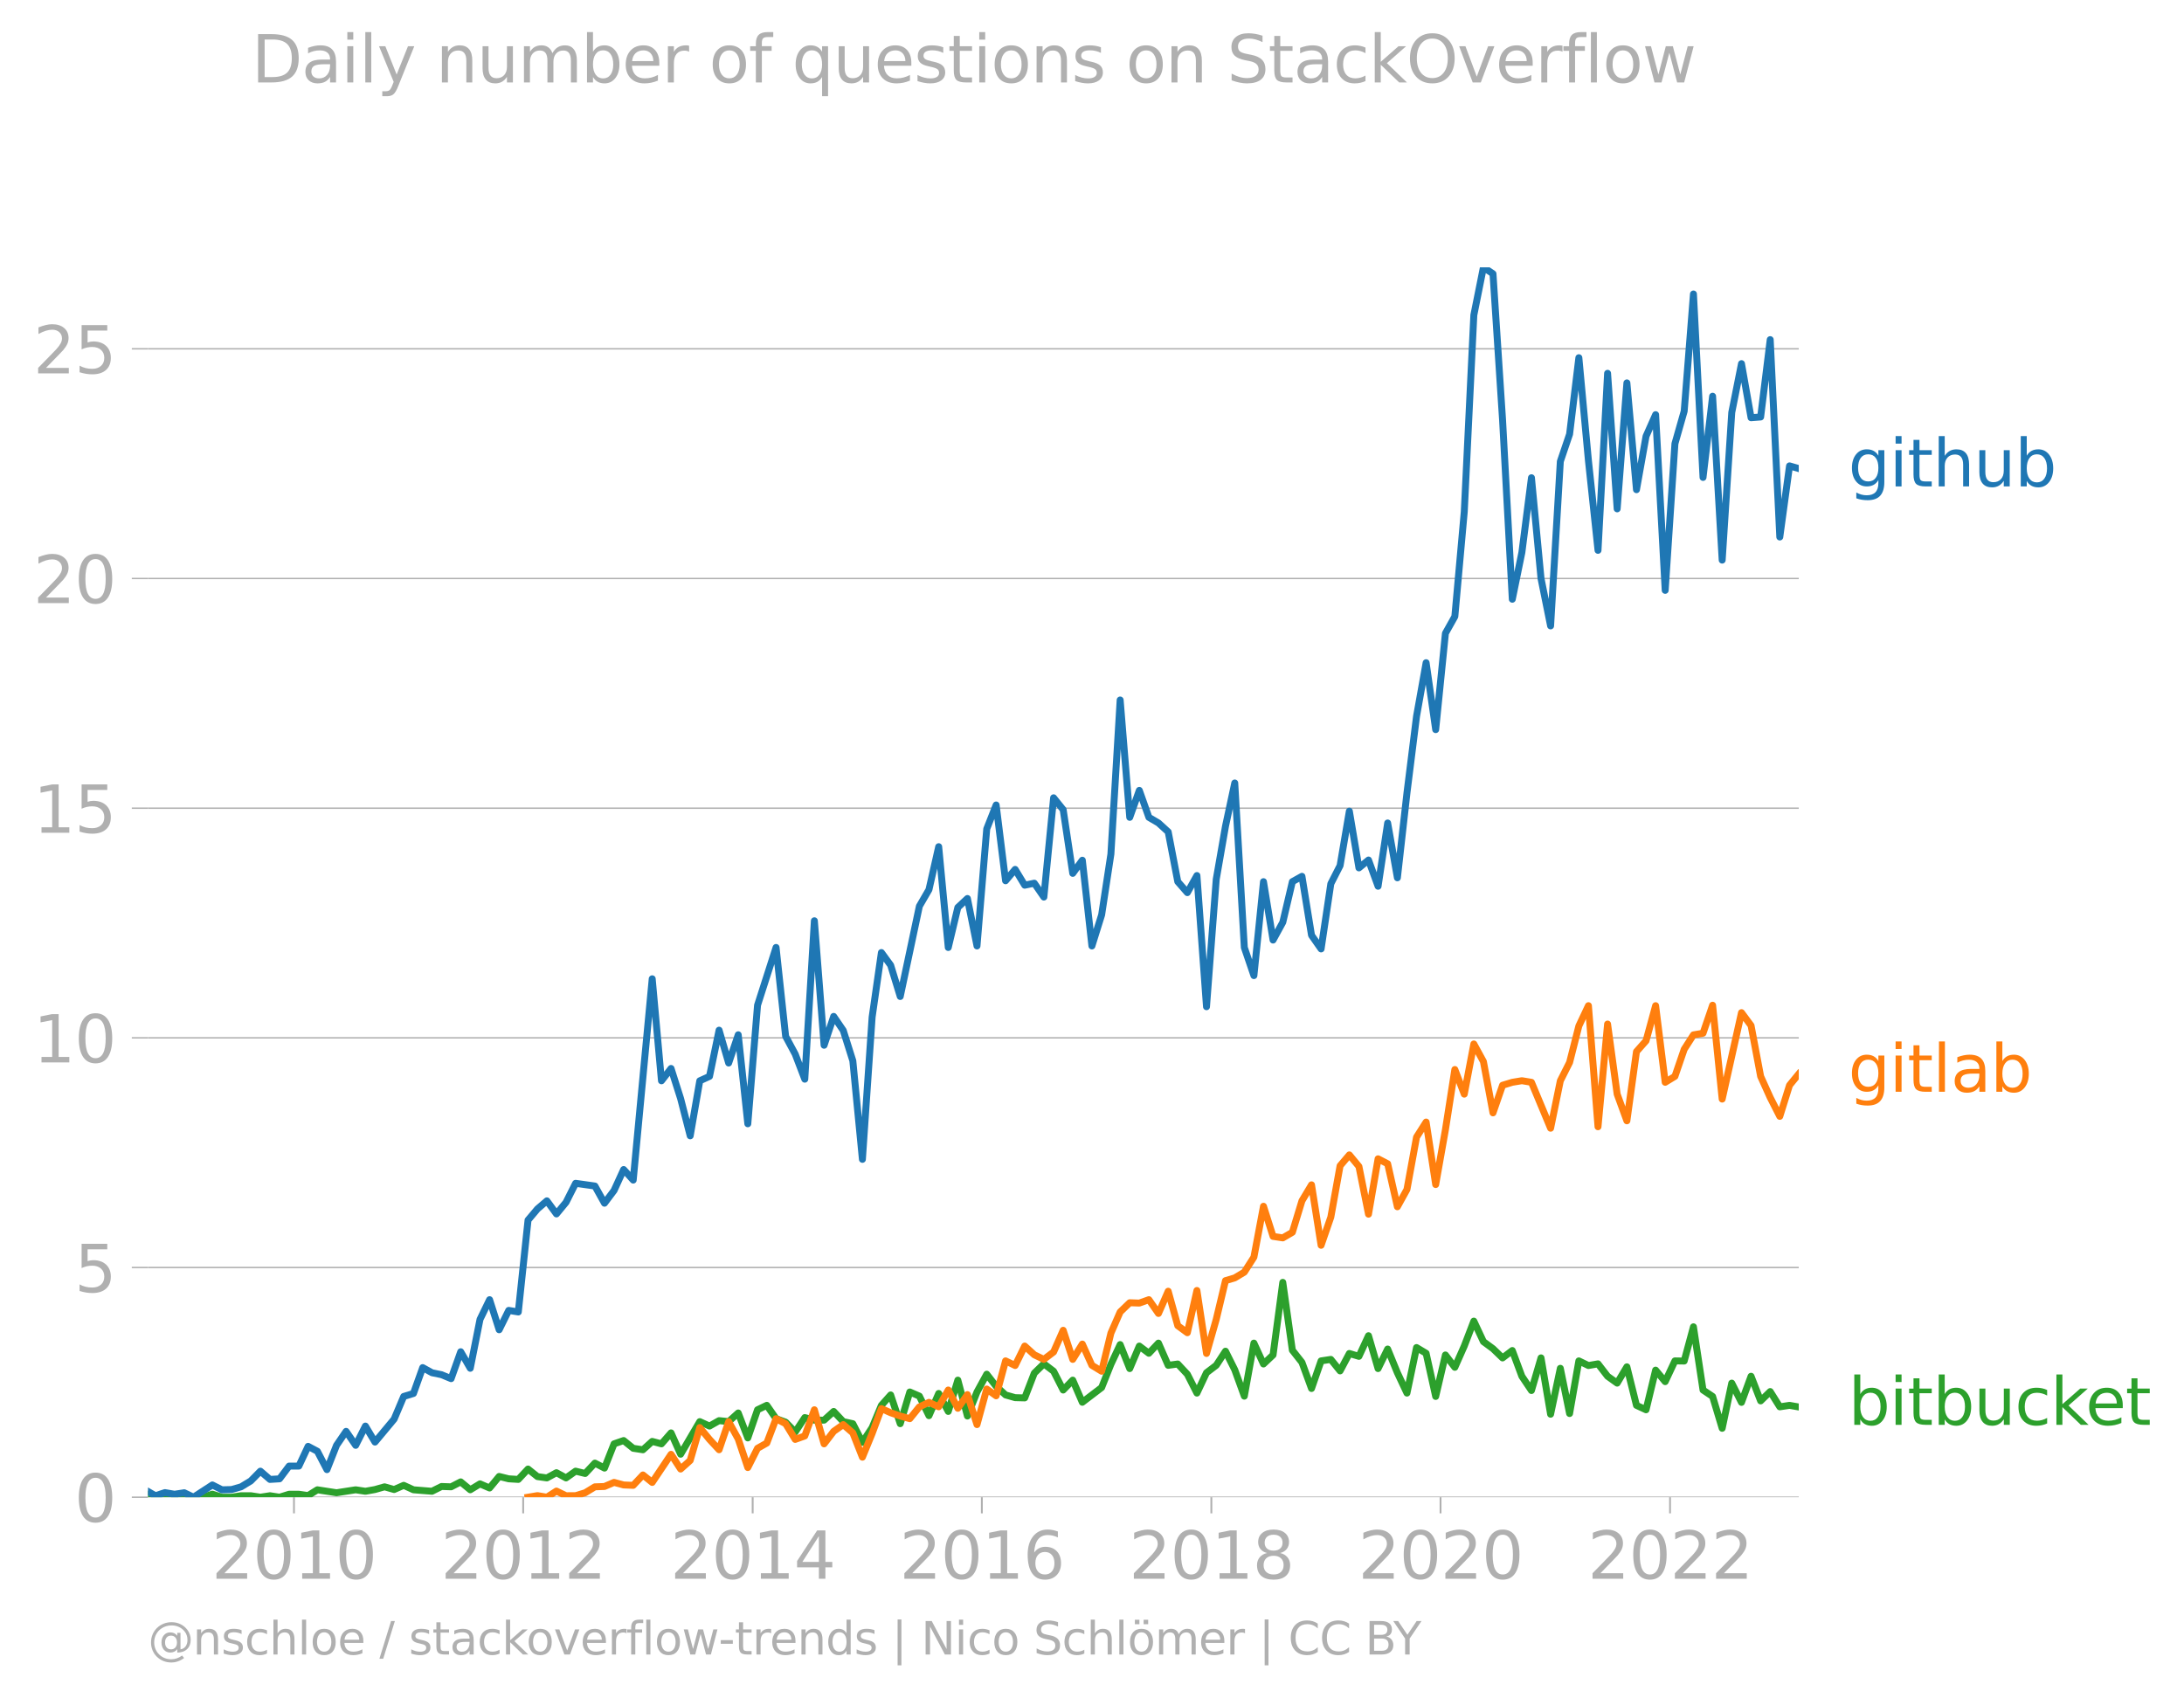 <svg xmlns="http://www.w3.org/2000/svg" xmlns:xlink="http://www.w3.org/1999/xlink" width="629.966" height="489.969" viewBox="0 0 472.475 367.477"><defs><style>*{stroke-linejoin:round;stroke-linecap:butt}</style></defs><g id="figure_1"><path id="patch_1" d="M0 367.477h472.475V0H0v367.477z" style="fill:none"/><g id="axes_1"><path id="patch_2" d="M32.015 323.95h357.12V57.838H32.015V323.95z" style="fill:none"/><g id="matplotlib.axis_1"><g id="xtick_1"><g id="line2d_1"><defs><path id="m82aba3f64a" d="M0 0v3.5" style="stroke:#b0b0b0;stroke-width:.4"/></defs><use xlink:href="#m82aba3f64a" x="63.598" y="323.95" style="fill:#b0b0b0;stroke:#b0b0b0;stroke-width:.4"/></g><g id="text_1" style="fill:#b0b0b0" transform="matrix(.14 0 0 -.14 45.783 341.588)"><defs><path id="DejaVuSans-32" d="M1228 531h2203V0H469v531q359 372 979 998 621 627 780 809 303 340 423 576 121 236 121 464 0 372-261 606-261 235-680 235-297 0-627-103-329-103-704-313v638q381 153 712 231 332 78 607 78 725 0 1156-363 431-362 431-968 0-288-108-546-107-257-392-607-78-91-497-524-418-433-1181-1211z" transform="scale(.016)"/><path id="DejaVuSans-30" d="M2034 4250q-487 0-733-480-245-479-245-1442 0-959 245-1439 246-480 733-480 491 0 736 480 246 480 246 1439 0 963-246 1442-245 480-736 480zm0 500q785 0 1199-621 414-620 414-1801 0-1178-414-1799Q2819-91 2034-91q-784 0-1198 620-414 621-414 1799 0 1181 414 1801 414 621 1198 621z" transform="scale(.016)"/><path id="DejaVuSans-31" d="M794 531h1031v3560L703 3866v575l1116 225h631V531h1031V0H794v531z" transform="scale(.016)"/></defs><use xlink:href="#DejaVuSans-32"/><use xlink:href="#DejaVuSans-30" x="63.623"/><use xlink:href="#DejaVuSans-31" x="127.246"/><use xlink:href="#DejaVuSans-30" x="190.869"/></g></g><g id="xtick_2"><use xlink:href="#m82aba3f64a" id="line2d_2" x="113.179" y="323.95" style="fill:#b0b0b0;stroke:#b0b0b0;stroke-width:.4"/><g id="text_2" style="fill:#b0b0b0" transform="matrix(.14 0 0 -.14 95.364 341.588)"><use xlink:href="#DejaVuSans-32"/><use xlink:href="#DejaVuSans-30" x="63.623"/><use xlink:href="#DejaVuSans-31" x="127.246"/><use xlink:href="#DejaVuSans-32" x="190.869"/></g></g><g id="xtick_3"><use xlink:href="#m82aba3f64a" id="line2d_3" x="162.828" y="323.95" style="fill:#b0b0b0;stroke:#b0b0b0;stroke-width:.4"/><g id="text_3" style="fill:#b0b0b0" transform="matrix(.14 0 0 -.14 145.013 341.588)"><defs><path id="DejaVuSans-34" d="M2419 4116 825 1625h1594v2491zm-166 550h794V1625h666v-525h-666V0h-628v1100H313v609l1940 2957z" transform="scale(.016)"/></defs><use xlink:href="#DejaVuSans-32"/><use xlink:href="#DejaVuSans-30" x="63.623"/><use xlink:href="#DejaVuSans-31" x="127.246"/><use xlink:href="#DejaVuSans-34" x="190.869"/></g></g><g id="xtick_4"><use xlink:href="#m82aba3f64a" id="line2d_4" x="212.409" y="323.95" style="fill:#b0b0b0;stroke:#b0b0b0;stroke-width:.4"/><g id="text_4" style="fill:#b0b0b0" transform="matrix(.14 0 0 -.14 194.594 341.588)"><defs><path id="DejaVuSans-36" d="M2113 2584q-425 0-674-291-248-290-248-796 0-503 248-796 249-292 674-292t673 292q248 293 248 796 0 506-248 796-248 291-673 291zm1253 1979v-575q-238 112-480 171-242 60-480 60-625 0-955-422-329-422-376-1275 184 272 462 417 279 145 613 145 703 0 1111-427 408-426 408-1160 0-719-425-1154Q2819-91 2113-91q-810 0-1238 620-428 621-428 1799 0 1106 525 1764t1409 658q238 0 480-47t505-140z" transform="scale(.016)"/></defs><use xlink:href="#DejaVuSans-32"/><use xlink:href="#DejaVuSans-30" x="63.623"/><use xlink:href="#DejaVuSans-31" x="127.246"/><use xlink:href="#DejaVuSans-36" x="190.869"/></g></g><g id="xtick_5"><use xlink:href="#m82aba3f64a" id="line2d_5" x="262.058" y="323.95" style="fill:#b0b0b0;stroke:#b0b0b0;stroke-width:.4"/><g id="text_5" style="fill:#b0b0b0" transform="matrix(.14 0 0 -.14 244.243 341.588)"><defs><path id="DejaVuSans-38" d="M2034 2216q-450 0-708-241-257-241-257-662 0-422 257-663 258-241 708-241t709 242q260 243 260 662 0 421-258 662-257 241-711 241zm-631 268q-406 100-633 378-226 279-226 679 0 559 398 884 399 325 1092 325 697 0 1094-325t397-884q0-400-227-679-226-278-629-378 456-106 710-416 255-309 255-755 0-679-414-1042Q2806-91 2034-91q-771 0-1186 362-414 363-414 1042 0 446 256 755 257 310 713 416zm-231 997q0-362 226-565 227-203 636-203 407 0 636 203 230 203 230 565 0 363-230 566-229 203-636 203-409 0-636-203-226-203-226-566z" transform="scale(.016)"/></defs><use xlink:href="#DejaVuSans-32"/><use xlink:href="#DejaVuSans-30" x="63.623"/><use xlink:href="#DejaVuSans-31" x="127.246"/><use xlink:href="#DejaVuSans-38" x="190.869"/></g></g><g id="xtick_6"><use xlink:href="#m82aba3f64a" id="line2d_6" x="311.639" y="323.95" style="fill:#b0b0b0;stroke:#b0b0b0;stroke-width:.4"/><g id="text_6" style="fill:#b0b0b0" transform="matrix(.14 0 0 -.14 293.824 341.588)"><use xlink:href="#DejaVuSans-32"/><use xlink:href="#DejaVuSans-30" x="63.623"/><use xlink:href="#DejaVuSans-32" x="127.246"/><use xlink:href="#DejaVuSans-30" x="190.869"/></g></g><g id="xtick_7"><use xlink:href="#m82aba3f64a" id="line2d_7" x="361.288" y="323.95" style="fill:#b0b0b0;stroke:#b0b0b0;stroke-width:.4"/><g id="text_7" style="fill:#b0b0b0" transform="matrix(.14 0 0 -.14 343.473 341.588)"><use xlink:href="#DejaVuSans-32"/><use xlink:href="#DejaVuSans-30" x="63.623"/><use xlink:href="#DejaVuSans-32" x="127.246"/><use xlink:href="#DejaVuSans-32" x="190.869"/></g></g></g><g id="matplotlib.axis_2"><g id="ytick_1"><path id="line2d_8" d="M32.015 323.95h357.12" clip-path="url(#p85535ede4f)" style="fill:none;stroke:#b0b0b0;stroke-width:.3;stroke-linecap:square"/><g id="line2d_9"><defs><path id="m91519d287b" d="M0 0h-3.5" style="stroke:#b0b0b0;stroke-width:.3"/></defs><use xlink:href="#m91519d287b" x="32.015" y="323.95" style="fill:#b0b0b0;stroke:#b0b0b0;stroke-width:.3"/></g><use xlink:href="#DejaVuSans-30" id="text_8" style="fill:#b0b0b0" transform="matrix(.14 0 0 -.14 16.108 329.269)"/></g><g id="ytick_2"><path id="line2d_10" d="M32.015 274.254h357.12" clip-path="url(#p85535ede4f)" style="fill:none;stroke:#b0b0b0;stroke-width:.3;stroke-linecap:square"/><use xlink:href="#m91519d287b" id="line2d_11" x="32.015" y="274.254" style="fill:#b0b0b0;stroke:#b0b0b0;stroke-width:.3"/><g id="text_9" style="fill:#b0b0b0" transform="matrix(.14 0 0 -.14 16.108 279.573)"><defs><path id="DejaVuSans-35" d="M691 4666h2478v-532H1269V2991q137 47 274 70 138 23 276 23 781 0 1237-428 457-428 457-1159 0-753-469-1171Q2575-91 1722-91q-294 0-599 50Q819 9 494 109v635q281-153 581-228t634-75q541 0 856 284 316 284 316 772 0 487-316 771-315 285-856 285-253 0-505-56-251-56-513-175v2344z" transform="scale(.016)"/></defs><use xlink:href="#DejaVuSans-35"/></g></g><g id="ytick_3"><path id="line2d_12" d="M32.015 224.559h357.12" clip-path="url(#p85535ede4f)" style="fill:none;stroke:#b0b0b0;stroke-width:.3;stroke-linecap:square"/><use xlink:href="#m91519d287b" id="line2d_13" x="32.015" y="224.559" style="fill:#b0b0b0;stroke:#b0b0b0;stroke-width:.3"/><g id="text_10" style="fill:#b0b0b0" transform="matrix(.14 0 0 -.14 7.2 229.877)"><use xlink:href="#DejaVuSans-31"/><use xlink:href="#DejaVuSans-30" x="63.623"/></g></g><g id="ytick_4"><path id="line2d_14" d="M32.015 174.863h357.12" clip-path="url(#p85535ede4f)" style="fill:none;stroke:#b0b0b0;stroke-width:.3;stroke-linecap:square"/><use xlink:href="#m91519d287b" id="line2d_15" x="32.015" y="174.863" style="fill:#b0b0b0;stroke:#b0b0b0;stroke-width:.3"/><g id="text_11" style="fill:#b0b0b0" transform="matrix(.14 0 0 -.14 7.2 180.182)"><use xlink:href="#DejaVuSans-31"/><use xlink:href="#DejaVuSans-35" x="63.623"/></g></g><g id="ytick_5"><path id="line2d_16" d="M32.015 125.167h357.12" clip-path="url(#p85535ede4f)" style="fill:none;stroke:#b0b0b0;stroke-width:.3;stroke-linecap:square"/><use xlink:href="#m91519d287b" id="line2d_17" x="32.015" y="125.167" style="fill:#b0b0b0;stroke:#b0b0b0;stroke-width:.3"/><g id="text_12" style="fill:#b0b0b0" transform="matrix(.14 0 0 -.14 7.2 130.486)"><use xlink:href="#DejaVuSans-32"/><use xlink:href="#DejaVuSans-30" x="63.623"/></g></g><g id="ytick_6"><path id="line2d_18" d="M32.015 75.472h357.12" clip-path="url(#p85535ede4f)" style="fill:none;stroke:#b0b0b0;stroke-width:.3;stroke-linecap:square"/><use xlink:href="#m91519d287b" id="line2d_19" x="32.015" y="75.472" style="fill:#b0b0b0;stroke:#b0b0b0;stroke-width:.3"/><g id="text_13" style="fill:#b0b0b0" transform="matrix(.14 0 0 -.14 7.2 80.79)"><use xlink:href="#DejaVuSans-32"/><use xlink:href="#DejaVuSans-35" x="63.623"/></g></g></g><path id="line2d_20" d="m32.015 323.329 1.596.62h10.256l2.071-.662 2.072.663h2.072l2.071-.32h2.106l2.071.32 2.072-.32 2.071.32 2.072-.641h2.105l2.004.286 2.003-1.248 4.144.641 4.143-.641 2.105.32 2.072-.374 2.071-.588 2.072.588 2.071-.908 2.106.962 4.007.32 2.072-1.036 2.071.074 2.072-1.068 2.071 1.71 2.106-1.283 2.071.898 2.072-2.5 2.071.512 2.072.128 2.105-2.244 2.038 1.636 2.038.288 2.071-1.133 2.072 1.133 2.071-1.464 2.072.502 2.105-2.244 2.072 1.079 2.071-5.247 2.072-.716 2.071 1.677 2.106.321 2.003-1.81 2.004.528 2.072-2.373 2.071 4.617 4.143-7.054 2.106.962 2.071-1.175 2.072.213 2.071-1.87 2.072 5.397 2.105-6.092 2.004-.961 2.004 2.885 2.071.759 2.072 2.127 2.071-3.121 2.072.556h2.105l2.072-1.881 2.071 2.201 2.072.45 2.072 4.039 2.105-3.206 2.004-4.81 2.003-2.244 2.072 6.22 2.071-6.861 2.072.898 2.071 4.232 2.106-4.81 2.071 3.89 2.072-6.775 2.072 7.77 2.071-5.205 2.106-3.847 2.037 2.62 2.038 1.868 2.071.588 2.072.053 2.071-5.354 2.072-2.02 2.105 1.603L230 300.76l2.071-2.138 2.072 4.788 4.177-3.185 2.004-5.027 2.003-4.27 2.072 5.193 2.071-4.873 2.072 1.56 2.071-2.201 2.106 4.809 2.072-.289 2.071 2.213 2.072 4.082 2.071-4.403 2.106-1.603 2.003-3.057 2.004 4.019 2.071 5.707 2.072-11.478 2.071 4.52 2.072-1.955 2.106-15.71 2.071 14.684 2.072 2.629 2.071 5.653 2.072-5.974 2.105-.32 2.004 2.484 2.003-3.767 2.072.62 2.072-4.467 2.071 7.117 2.072-4.232 2.105 5.13 2.072 4.403 2.071-9.853 2.072 1.24 2.071 9.34 2.106-8.977 2.037 2.675 2.038-4.6 2.071-5.396 2.072 4.435 2.072 1.528 2.071 1.999 2.106-1.603 2.071 5.568 2.072 3.088 2.071-7.064 2.072 12.194 2.105-9.939 2.004 9.79 2.003-11.393 2.072 1.005 2.072-.364 2.071 2.683 2.072 1.485 2.105-3.526 2.072 8.336 2.071.961 2.072-8.581 2.071 2.49 2.106-4.489 2.003.034 2.004-7.408 2.072 13.68 2.071 1.389 2.072 6.893 2.071-9.779 2.106 4.168 2.071-5.653 2.072 5.333 2.071-2.02 2.072 3.302 2.105-.32 2.004.355h0" clip-path="url(#p85535ede4f)" style="fill:none;stroke:#2ca02c;stroke-width:1.5;stroke-linecap:square"/><path id="line2d_21" d="m114.231 323.95 2.038-.343 2.038.343 2.071-1.325 2.072 1.004 2.071-.01 2.072-.631 2.105-1.283 2.072-.074 2.071-.887 2.072.555 2.071.086 2.106-2.244 2.003 1.614 4.076-6.082 2.071 3.185 2.072-1.86 2.071-7.117 2.106 2.565 2.071 2.233 2.072-6.08 2.071 3.761 2.072 6.177 2.105-4.168 2.004-1.133 2.004-5.279 2.071 1.09 2.072 3.399 2.071-.748 2.072-5.665 2.105 7.375 2.072-2.704 2.071-1.464 2.072 1.795 2.072 5.258 2.105-5.13 2.004-5.381 2.003.893 2.072.716 2.071.566 2.072-2.554 2.071-.973 2.106.962 2.071-3.633 2.072 3.954 2.072-2.96 2.071 6.487 2.106-7.695 2.037 1.47 2.038-7.562 2.071 1.005 2.072-4.211 2.071 1.892 2.072.993 2.105-1.603 2.072-4.691 2.071 6.294 2.072-3.313 2.072 4.596 2.105 1.282 2.004-8.244 2.003-4.58 2.072-1.999 2.071.075 2.072-.737 2.071 2.981 2.106-4.809 2.072 7.46 2.071 1.517 2.072-9.137 2.071 13.626 2.106-7.374 2.003-8.382 2.004-.595 2.071-1.25 2.072-3.24 2.071-11.007 2.072 6.52 2.106.32 2.071-1.208 2.072-6.808 2.071-3.462 2.072 13.08 2.105-6.09 2.004-11.108 2.003-2.359 2.072 2.501 2.072 10.324 2.071-11.98 2.072 1.079 2.105 9.298 2.072-3.751 2.071-11.318 2.072-3.26 2.071 13.52 2.106-11.863 2.037-13.024 2.038 5.329 2.071-10.858 2.072 3.804 2.072 11.104 2.071-5.974 2.106-.64 2.071-.343 2.072.342 4.143 9.94 2.105-10.26 2.004-3.974 2.003-7.89 2.072-4.392 2.072 26.195 2.071-22.22 2.072 15.166 2.105 5.771 2.072-14.973 2.071-2.34 2.072-7.599 2.071 16.576 2.106-1.282 2.003-5.852 2.004-3.126 2.072-.352 2.071-6.06 2.072 20.306 4.177-18.703 2.071 2.8 2.072 10.987 2.071 4.584 2.072 4.072 2.105-6.733 2.004-2.45h0" clip-path="url(#p85535ede4f)" style="fill:none;stroke:#ff7f0e;stroke-width:1.5;stroke-linecap:square"/><path id="line2d_22" d="m32.015 322.707 1.596.922 2.072-.673 2.071.353 2.106-.321 2.003.962 4.075-2.65 2.072 1.047 2.072-.054 2.071-.588 2.106-1.282 2.071-2.105 2.072 1.784 2.071-.128 2.072-2.757h2.105l2.004-4.271 2.003 1.065 2.072 3.975 2.072-5.258 2.071-3.024 2.072 3.024 2.105-4.168 2.072 3.463 4.143-4.97 2.071-4.905 2.106-.641 2.003-5.6 2.004 1.111 2.072.427 2.071.855 2.072-5.824 2.071 3.58 2.106-10.58 2.071-4.264 2.072 6.508 2.071-4.19 2.072.343 2.105-19.879 2.038-2.42 2.038-1.748 2.071 2.833 2.072-2.512 2.071-4.115 4.177.588 2.072 3.72 2.071-2.758 2.072-4.531 2.071 2.287 4.11-43.558 2.003 22.076 2.072-2.671 2.071 6.519 2.072 8.058 2.071-11.906 2.106-.961 2.071-9.993 2.072 7.107 2.071-6.113 2.072 19.258 2.105-25.649 4.008-12.504 2.071 19.226 2.072 3.858 2.071 5.419 2.072-34.274 2.105 26.932 2.072-6.242 2.071 3.035 2.072 6.573 2.072 21.321 2.105-30.78 2.004-13.969 2.003 2.748 2.072 6.765 4.143-19.547 2.071-3.57 2.106-9.297 2.071 21.813 2.072-8.668 2.072-1.934 2.071 10.27 2.106-25.328 2.037-5.174 2.038 16.395 2.071-2.458 2.072 3.42 2.071-.438 2.072 3.003 2.105-21.481 2.072 2.575 2.071 13.776 2.072-2.843 2.072 18.553 2.105-6.733 2.004-13.145 2.003-33.344 2.072 25.393 2.071-5.835 2.072 5.835 2.071 1.218 2.106 1.924 2.072 10.773 2.071 2.372 2.072-3.698 2.071 28.386 2.106-27.573 2.003-11.485 2.004-9.356 2.071 35.6 2.072 6.08 2.071-20.326 2.072 12.632 2.106-3.848 2.071-8.784 2.072-1.155 2.071 12.75 2.072 2.96 2.105-14.107 2.004-3.927 2.003-11.783 2.072 12.28 2.072-1.7 2.071 5.675 2.072-13.69 2.105 11.863 2.072-18.382 2.071-16.565 2.072-11.596 2.071 14.481 2.106-20.84 2.037-3.637 2.038-22.653 2.071-42.557 2.072-10.345 2.072 1.4 2.071 31.623 2.106 38.795 2.071-10.12 2.072-16.17 2.071 21.801 2.072 10.26 2.105-35.588 2.004-5.909 2.003-16.535 2.072 22.262 2.072 19.419 2.071-38.303 2.072 29.325 2.105-27.252 2.072 23.106 2.071-11.564 2.072-4.67 2.071 38.014 2.106-31.74 2.003-7.031 2.004-25.352 2.072 39.692 2.071-17.57 2.072 35.46 2.071-31.933 2.106-10.58 2.071 11.702 2.072-.16 2.071-16.736 2.072 42.706 2.105-15.39 2.004.584h0" clip-path="url(#p85535ede4f)" style="fill:none;stroke:#1f77b4;stroke-width:1.5;stroke-linecap:square"/><g id="text_14" style="fill:#1f77b4" transform="matrix(.14 0 0 -.14 399.849 105.248)"><defs><path id="DejaVuSans-67" d="M2906 1791q0 625-258 968-257 344-723 344-462 0-720-344-258-343-258-968 0-622 258-966t720-344q466 0 723 344 258 344 258 966zm575-1357q0-893-397-1329-396-436-1215-436-303 0-572 45t-522 139v559q253-137 500-202 247-66 503-66 566 0 847 295t281 892v285q-178-310-456-463T1784 0Q1141 0 747 490 353 981 353 1791q0 812 394 1302 394 491 1037 491 388 0 666-153t456-462v531h575V434z" transform="scale(.016)"/><path id="DejaVuSans-69" d="M603 3500h575V0H603v3500zm0 1363h575v-729H603v729z" transform="scale(.016)"/><path id="DejaVuSans-74" d="M1172 4494v-994h1184v-447H1172V1153q0-428 117-550t477-122h590V0h-590q-666 0-919 248-253 249-253 905v1900H172v447h422v994h578z" transform="scale(.016)"/><path id="DejaVuSans-68" d="M3513 2113V0h-575v2094q0 497-194 743-194 247-581 247-466 0-735-297-269-296-269-809V0H581v4863h578V2956q207 316 486 472 280 156 646 156 603 0 912-373 310-373 310-1098z" transform="scale(.016)"/><path id="DejaVuSans-75" d="M544 1381v2119h575V1403q0-497 193-746 194-248 582-248 465 0 735 297 271 297 271 810v1984h575V0h-575v538q-209-319-486-474-276-155-642-155-603 0-916 375-312 375-312 1097zm1447 2203z" transform="scale(.016)"/><path id="DejaVuSans-62" d="M3116 1747q0 634-261 995t-717 361q-457 0-718-361t-261-995q0-634 261-995t718-361q456 0 717 361t261 995zM1159 2969q182 312 458 463 277 152 661 152 638 0 1036-506 399-506 399-1331T3314 415Q2916-91 2278-91q-384 0-661 152-276 152-458 464V0H581v4863h578V2969z" transform="scale(.016)"/></defs><use xlink:href="#DejaVuSans-67"/><use xlink:href="#DejaVuSans-69" x="63.477"/><use xlink:href="#DejaVuSans-74" x="91.26"/><use xlink:href="#DejaVuSans-68" x="130.469"/><use xlink:href="#DejaVuSans-75" x="193.848"/><use xlink:href="#DejaVuSans-62" x="257.227"/></g><g id="text_15" style="fill:#ff7f0e" transform="matrix(.14 0 0 -.14 399.849 236.231)"><defs><path id="DejaVuSans-6c" d="M603 4863h575V0H603v4863z" transform="scale(.016)"/><path id="DejaVuSans-61" d="M2194 1759q-697 0-966-159t-269-544q0-306 202-486 202-179 548-179 479 0 768 339t289 901v128h-572zm1147 238V0h-575v531q-197-318-491-470T1556-91q-537 0-855 302-317 302-317 808 0 590 395 890 396 300 1180 300h807v57q0 397-261 614t-733 217q-300 0-585-72-284-72-546-216v532q315 122 612 182 297 61 578 61 760 0 1135-394 375-393 375-1193z" transform="scale(.016)"/></defs><use xlink:href="#DejaVuSans-67"/><use xlink:href="#DejaVuSans-69" x="63.477"/><use xlink:href="#DejaVuSans-74" x="91.26"/><use xlink:href="#DejaVuSans-6c" x="130.469"/><use xlink:href="#DejaVuSans-61" x="158.252"/><use xlink:href="#DejaVuSans-62" x="219.531"/></g><g id="text_16" style="fill:#2ca02c" transform="matrix(.14 0 0 -.14 399.849 308.29)"><defs><path id="DejaVuSans-63" d="M3122 3366v-538q-244 135-489 202t-495 67q-560 0-870-355-309-354-309-995t309-996q310-354 870-354 250 0 495 67t489 202V134Q2881 22 2623-34q-257-57-548-57-791 0-1257 497-465 497-465 1341 0 856 470 1346 471 491 1290 491 265 0 518-55 253-54 491-163z" transform="scale(.016)"/><path id="DejaVuSans-6b" d="M581 4863h578V1991l1716 1509h734L1753 1863 3688 0h-750L1159 1709V0H581v4863z" transform="scale(.016)"/><path id="DejaVuSans-65" d="M3597 1894v-281H953q38-594 358-905t892-311q331 0 642 81t618 244V178Q3153 47 2828-22t-659-69q-838 0-1327 487-489 488-489 1320 0 859 464 1363 464 505 1252 505 706 0 1117-455 411-454 411-1235zm-575 169q-6 471-264 752-258 282-683 282-481 0-770-272t-333-766l2050 4z" transform="scale(.016)"/></defs><use xlink:href="#DejaVuSans-62"/><use xlink:href="#DejaVuSans-69" x="63.477"/><use xlink:href="#DejaVuSans-74" x="91.26"/><use xlink:href="#DejaVuSans-62" x="130.469"/><use xlink:href="#DejaVuSans-75" x="193.945"/><use xlink:href="#DejaVuSans-63" x="257.324"/><use xlink:href="#DejaVuSans-6b" x="312.305"/><use xlink:href="#DejaVuSans-65" x="366.59"/><use xlink:href="#DejaVuSans-74" x="428.113"/></g><g id="text_17" style="fill:#b0b0b0" transform="matrix(.097 0 0 -.097 32.015 357.986)"><defs><path id="DejaVuSans-40" d="M2381 1678q0-447 222-702 222-254 610-254 384 0 604 256 221 256 221 700 0 438-225 695-225 258-607 258-378 0-602-256-223-256-223-697zm1703-934q-187-241-429-355t-564-114q-538 0-874 389t-336 1014q0 625 337 1015 338 391 873 391 322 0 565-117 244-117 428-354v409h447V722q457 69 714 417 258 349 258 902 0 334-99 628-98 294-298 544-325 409-792 626t-1017 217q-384 0-738-102-353-101-653-301-490-319-767-836-276-517-276-1120 0-497 179-932 180-434 521-765 328-325 759-495 431-171 922-171 403 0 792 136t714 389l281-347q-390-303-851-464t-936-161q-578 0-1091 205-512 205-912 595Q841 78 631 592q-209 514-209 1105 0 569 212 1084 213 516 607 907 403 396 931 607t1119 211q662 0 1229-272 568-271 952-771 234-307 357-666 124-359 124-744 0-822-497-1297T4084 263v481z" transform="scale(.016)"/><path id="DejaVuSans-6e" d="M3513 2113V0h-575v2094q0 497-194 743-194 247-581 247-466 0-735-297-269-296-269-809V0H581v3500h578v-544q207 316 486 472 280 156 646 156 603 0 912-373 310-373 310-1098z" transform="scale(.016)"/><path id="DejaVuSans-73" d="M2834 3397v-544q-243 125-506 187-262 63-544 63-428 0-642-131t-214-394q0-200 153-314t616-217l197-44q612-131 870-370t258-667q0-488-386-773Q2250-91 1575-91q-281 0-586 55T347 128v594q319-166 628-249 309-82 613-82 406 0 624 139 219 139 219 392 0 234-158 359-157 125-692 241l-200 47q-534 112-772 345-237 233-237 639 0 494 350 762 350 269 994 269 318 0 599-47 282-46 519-140z" transform="scale(.016)"/><path id="DejaVuSans-6f" d="M1959 3097q-462 0-731-361t-269-989q0-628 267-989 268-361 733-361 460 0 728 362 269 363 269 988 0 622-269 986-268 364-728 364zm0 487q750 0 1178-488 429-487 429-1349 0-859-429-1349Q2709-91 1959-91q-753 0-1180 489-426 490-426 1349 0 862 426 1349 427 488 1180 488z" transform="scale(.016)"/><path id="DejaVuSans-2f" d="M1625 4666h531L531-594H0l1625 5260z" transform="scale(.016)"/><path id="DejaVuSans-76" d="M191 3500h609L1894 563l1094 2937h609L2284 0h-781L191 3500z" transform="scale(.016)"/><path id="DejaVuSans-72" d="M2631 2963q-97 56-211 82-114 27-251 27-488 0-749-317t-261-911V0H581v3500h578v-544q182 319 472 473 291 155 707 155 59 0 131-8 72-7 159-23l3-590z" transform="scale(.016)"/><path id="DejaVuSans-66" d="M2375 4863v-479h-550q-309 0-430-125-120-125-120-450v-309h947v-447h-947V0H697v3053H147v447h550v244q0 584 272 851 272 268 862 268h544z" transform="scale(.016)"/><path id="DejaVuSans-77" d="M269 3500h575l719-2731 715 2731h678l719-2731 716 2731h575L4050 0h-678l-753 2869L1863 0h-679L269 3500z" transform="scale(.016)"/><path id="DejaVuSans-2d" d="M313 2009h1684v-512H313v512z" transform="scale(.016)"/><path id="DejaVuSans-64" d="M2906 2969v1894h575V0h-575v525q-181-312-458-464-276-152-664-152-634 0-1033 506-398 507-398 1332t398 1331q399 506 1033 506 388 0 664-152 277-151 458-463zM947 1747q0-634 261-995t717-361q456 0 718 361 263 361 263 995t-263 995q-262 361-718 361t-717-361q-261-361-261-995z" transform="scale(.016)"/><path id="DejaVuSans-7c" d="M1344 4891v-6400H813v6400h531z" transform="scale(.016)"/><path id="DejaVuSans-4e" d="M628 4666h850L3547 763v3903h612V0h-850L1241 3903V0H628v4666z" transform="scale(.016)"/><path id="DejaVuSans-53" d="M3425 4513v-616q-359 172-678 256-319 85-616 85-515 0-795-200t-280-569q0-310 186-468 186-157 705-254l381-78q706-135 1042-474t336-907q0-679-455-1029Q2797-91 1919-91q-331 0-705 75-373 75-773 222v650q384-215 753-325 369-109 725-109 540 0 834 212 294 213 294 607 0 343-211 537t-692 291l-385 75q-706 140-1022 440-315 300-315 835 0 619 436 975t1201 356q329 0 669-60 341-59 697-177z" transform="scale(.016)"/><path id="DejaVuSans-f6" d="M1959 3097q-462 0-731-361t-269-989q0-628 267-989 268-361 733-361 460 0 728 362 269 363 269 988 0 622-269 986-268 364-728 364zm0 487q750 0 1178-488 429-487 429-1349 0-859-429-1349Q2709-91 1959-91q-753 0-1180 489-426 490-426 1349 0 862 426 1349 427 488 1180 488zm295 1266h634v-631h-634v631zm-1222 0h634v-631h-634v631z" transform="scale(.016)"/><path id="DejaVuSans-6d" d="M3328 2828q216 388 516 572t706 184q547 0 844-383 297-382 297-1088V0h-578v2094q0 503-179 746-178 244-543 244-447 0-707-297-259-296-259-809V0h-578v2094q0 506-178 748t-550 242q-441 0-701-298-259-298-259-808V0H581v3500h578v-544q197 322 472 475t653 153q382 0 649-194 267-193 395-562z" transform="scale(.016)"/><path id="DejaVuSans-43" d="M4122 4306v-665q-319 297-680 443-361 147-767 147-800 0-1225-489t-425-1414q0-922 425-1411t1225-489q406 0 767 147t680 444V359q-331-225-702-338-370-112-782-112-1060 0-1670 648-609 649-609 1771 0 1125 609 1773 610 649 1670 649 418 0 788-111 371-111 696-333z" transform="scale(.016)"/><path id="DejaVuSans-42" d="M1259 2228V519h1013q509 0 754 211 246 211 246 645 0 438-246 645-245 208-754 208H1259zm0 1919V2741h935q462 0 688 173 227 174 227 530 0 353-227 528-226 175-688 175h-935zm-631 519h1613q722 0 1112-300 391-300 391-853 0-429-200-682t-588-315q466-100 724-418 258-317 258-792 0-625-425-966Q3088 0 2303 0H628v4666z" transform="scale(.016)"/><path id="DejaVuSans-59" d="M-13 4666h679l1293-1919 1285 1919h678L2272 2222V0h-634v2222L-13 4666z" transform="scale(.016)"/></defs><use xlink:href="#DejaVuSans-40"/><use xlink:href="#DejaVuSans-6e" x="100"/><use xlink:href="#DejaVuSans-73" x="163.379"/><use xlink:href="#DejaVuSans-63" x="215.479"/><use xlink:href="#DejaVuSans-68" x="270.459"/><use xlink:href="#DejaVuSans-6c" x="333.838"/><use xlink:href="#DejaVuSans-6f" x="361.621"/><use xlink:href="#DejaVuSans-65" x="422.803"/><use xlink:href="#DejaVuSans-20" x="484.326"/><use xlink:href="#DejaVuSans-2f" x="516.113"/><use xlink:href="#DejaVuSans-20" x="549.805"/><use xlink:href="#DejaVuSans-73" x="581.592"/><use xlink:href="#DejaVuSans-74" x="633.691"/><use xlink:href="#DejaVuSans-61" x="672.9"/><use xlink:href="#DejaVuSans-63" x="734.18"/><use xlink:href="#DejaVuSans-6b" x="789.16"/><use xlink:href="#DejaVuSans-6f" x="843.445"/><use xlink:href="#DejaVuSans-76" x="904.627"/><use xlink:href="#DejaVuSans-65" x="963.807"/><use xlink:href="#DejaVuSans-72" x="1025.33"/><use xlink:href="#DejaVuSans-66" x="1066.443"/><use xlink:href="#DejaVuSans-6c" x="1101.648"/><use xlink:href="#DejaVuSans-6f" x="1129.432"/><use xlink:href="#DejaVuSans-77" x="1190.613"/><use xlink:href="#DejaVuSans-2d" x="1272.4"/><use xlink:href="#DejaVuSans-74" x="1308.484"/><use xlink:href="#DejaVuSans-72" x="1347.693"/><use xlink:href="#DejaVuSans-65" x="1386.557"/><use xlink:href="#DejaVuSans-6e" x="1448.08"/><use xlink:href="#DejaVuSans-64" x="1511.459"/><use xlink:href="#DejaVuSans-73" x="1574.936"/><use xlink:href="#DejaVuSans-20" x="1627.035"/><use xlink:href="#DejaVuSans-7c" x="1658.822"/><use xlink:href="#DejaVuSans-20" x="1692.514"/><use xlink:href="#DejaVuSans-4e" x="1724.301"/><use xlink:href="#DejaVuSans-69" x="1799.105"/><use xlink:href="#DejaVuSans-63" x="1826.889"/><use xlink:href="#DejaVuSans-6f" x="1881.869"/><use xlink:href="#DejaVuSans-20" x="1943.051"/><use xlink:href="#DejaVuSans-53" x="1974.838"/><use xlink:href="#DejaVuSans-63" x="2038.314"/><use xlink:href="#DejaVuSans-68" x="2093.295"/><use xlink:href="#DejaVuSans-6c" x="2156.674"/><use xlink:href="#DejaVuSans-f6" x="2184.457"/><use xlink:href="#DejaVuSans-6d" x="2245.639"/><use xlink:href="#DejaVuSans-65" x="2343.051"/><use xlink:href="#DejaVuSans-72" x="2404.574"/><use xlink:href="#DejaVuSans-20" x="2445.688"/><use xlink:href="#DejaVuSans-7c" x="2477.475"/><use xlink:href="#DejaVuSans-20" x="2511.166"/><use xlink:href="#DejaVuSans-43" x="2542.953"/><use xlink:href="#DejaVuSans-43" x="2612.777"/><use xlink:href="#DejaVuSans-20" x="2682.602"/><use xlink:href="#DejaVuSans-42" x="2714.389"/><use xlink:href="#DejaVuSans-59" x="2777.492"/></g><g id="text_18" style="fill:#b0b0b0" transform="matrix(.14 0 0 -.14 54.43 17.838)"><defs><path id="DejaVuSans-44" d="M1259 4147V519h763q966 0 1414 437 448 438 448 1382 0 937-448 1373t-1414 436h-763zm-631 519h1297q1356 0 1990-564 635-564 635-1764 0-1207-638-1773Q3275 0 1925 0H628v4666z" transform="scale(.016)"/><path id="DejaVuSans-79" d="M2059-325q-243-625-475-815-231-191-618-191H506v481h338q237 0 368 113 132 112 291 531l103 262L191 3500h609L1894 763l1094 2737h609L2059-325z" transform="scale(.016)"/><path id="DejaVuSans-71" d="M947 1747q0-634 261-995t717-361q456 0 718 361 263 361 263 995t-263 995q-262 361-718 361t-717-361q-261-361-261-995zM2906 525q-181-312-458-464-276-152-664-152-634 0-1033 506-398 507-398 1332t398 1331q399 506 1033 506 388 0 664-152 277-151 458-463v531h575v-4831h-575V525z" transform="scale(.016)"/><path id="DejaVuSans-4f" d="M2522 4238q-688 0-1093-513-404-512-404-1397 0-881 404-1394 405-512 1093-512 687 0 1089 512 402 513 402 1394 0 885-402 1397-402 513-1089 513zm0 512q981 0 1568-658 588-658 588-1764 0-1103-588-1761Q3503-91 2522-91q-984 0-1574 656-589 657-589 1763t589 1764q590 658 1574 658z" transform="scale(.016)"/></defs><use xlink:href="#DejaVuSans-44"/><use xlink:href="#DejaVuSans-61" x="77.002"/><use xlink:href="#DejaVuSans-69" x="138.281"/><use xlink:href="#DejaVuSans-6c" x="166.064"/><use xlink:href="#DejaVuSans-79" x="193.848"/><use xlink:href="#DejaVuSans-20" x="253.027"/><use xlink:href="#DejaVuSans-6e" x="284.814"/><use xlink:href="#DejaVuSans-75" x="348.193"/><use xlink:href="#DejaVuSans-6d" x="411.572"/><use xlink:href="#DejaVuSans-62" x="508.984"/><use xlink:href="#DejaVuSans-65" x="572.461"/><use xlink:href="#DejaVuSans-72" x="633.984"/><use xlink:href="#DejaVuSans-20" x="675.098"/><use xlink:href="#DejaVuSans-6f" x="706.885"/><use xlink:href="#DejaVuSans-66" x="768.066"/><use xlink:href="#DejaVuSans-20" x="803.271"/><use xlink:href="#DejaVuSans-71" x="835.059"/><use xlink:href="#DejaVuSans-75" x="898.535"/><use xlink:href="#DejaVuSans-65" x="961.914"/><use xlink:href="#DejaVuSans-73" x="1023.438"/><use xlink:href="#DejaVuSans-74" x="1075.537"/><use xlink:href="#DejaVuSans-69" x="1114.746"/><use xlink:href="#DejaVuSans-6f" x="1142.529"/><use xlink:href="#DejaVuSans-6e" x="1203.711"/><use xlink:href="#DejaVuSans-73" x="1267.09"/><use xlink:href="#DejaVuSans-20" x="1319.189"/><use xlink:href="#DejaVuSans-6f" x="1350.977"/><use xlink:href="#DejaVuSans-6e" x="1412.158"/><use xlink:href="#DejaVuSans-20" x="1475.537"/><use xlink:href="#DejaVuSans-53" x="1507.324"/><use xlink:href="#DejaVuSans-74" x="1570.801"/><use xlink:href="#DejaVuSans-61" x="1610.01"/><use xlink:href="#DejaVuSans-63" x="1671.289"/><use xlink:href="#DejaVuSans-6b" x="1726.27"/><use xlink:href="#DejaVuSans-4f" x="1784.18"/><use xlink:href="#DejaVuSans-76" x="1862.891"/><use xlink:href="#DejaVuSans-65" x="1922.07"/><use xlink:href="#DejaVuSans-72" x="1983.594"/><use xlink:href="#DejaVuSans-66" x="2024.707"/><use xlink:href="#DejaVuSans-6c" x="2059.912"/><use xlink:href="#DejaVuSans-6f" x="2087.695"/><use xlink:href="#DejaVuSans-77" x="2148.877"/></g></g></g><defs><clipPath id="p85535ede4f"><path d="M32.015 57.838h357.12V323.95H32.015z"/></clipPath></defs></svg>